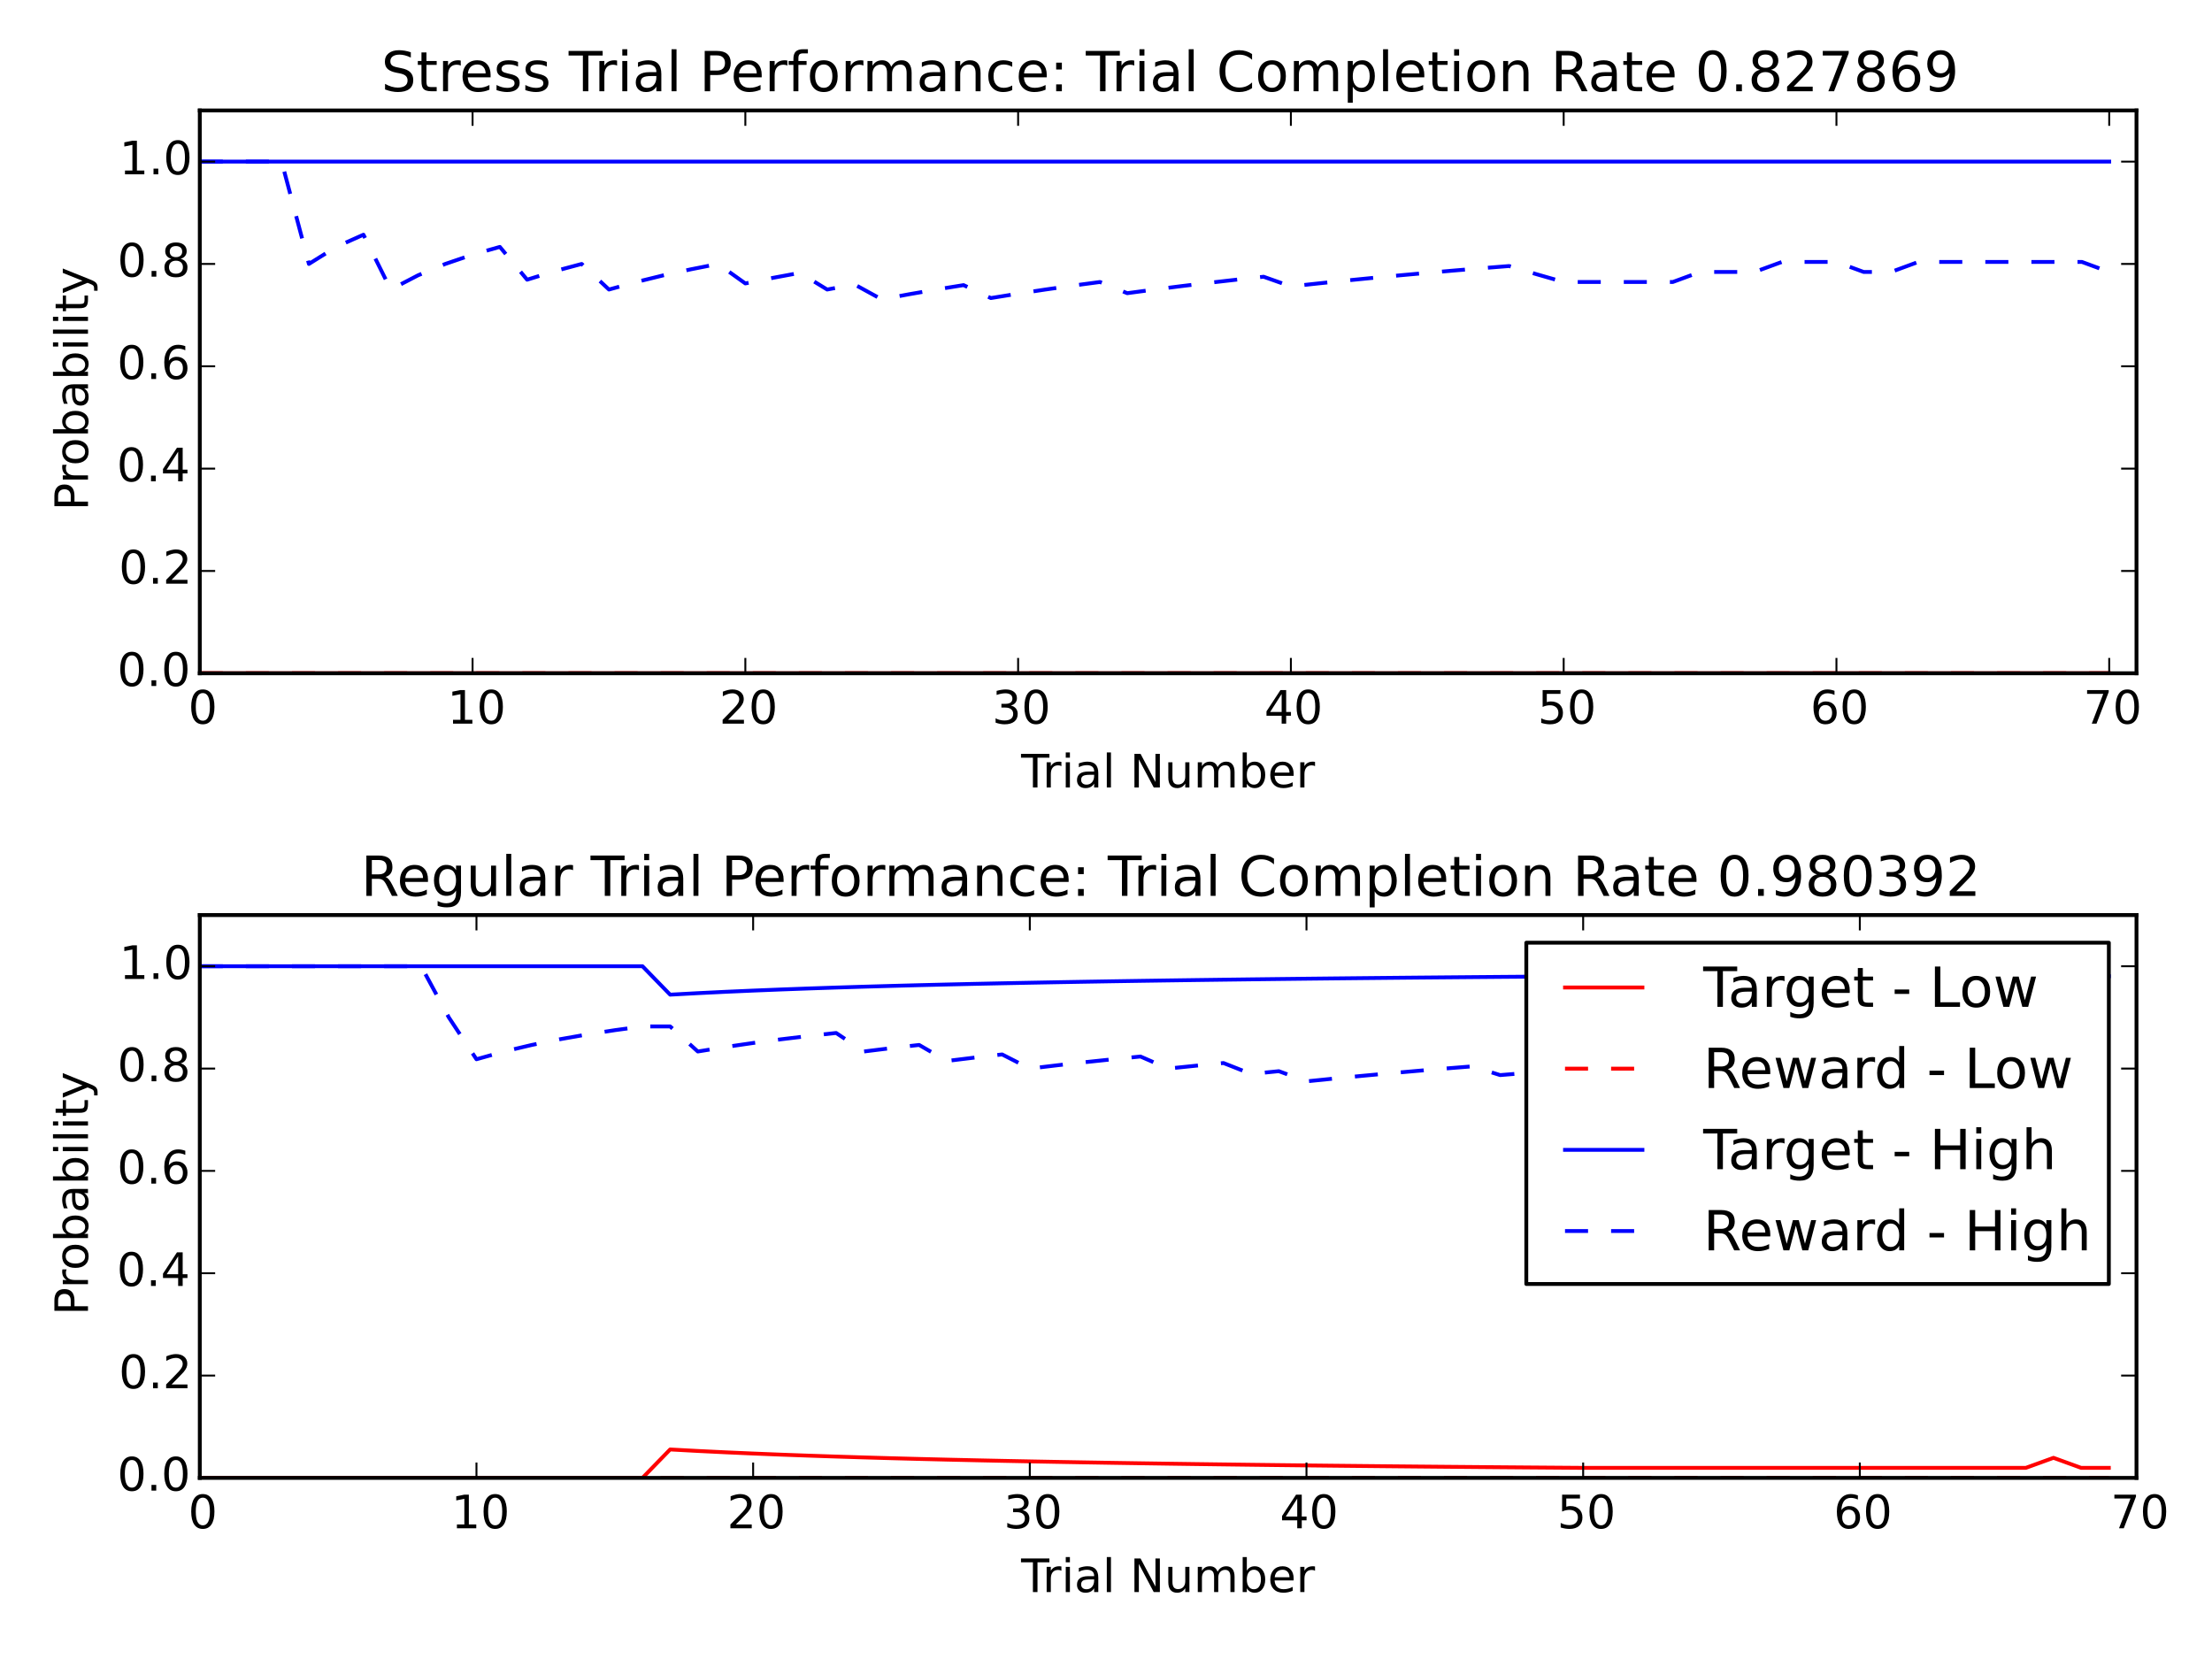 <?xml version="1.0" encoding="utf-8" standalone="no"?>
<!DOCTYPE svg PUBLIC "-//W3C//DTD SVG 1.1//EN"
  "http://www.w3.org/Graphics/SVG/1.1/DTD/svg11.dtd">
<!-- Created with matplotlib (http://matplotlib.org/) -->
<svg height="432pt" version="1.1" viewBox="0 0 576 432" width="576pt" xmlns="http://www.w3.org/2000/svg" xmlns:xlink="http://www.w3.org/1999/xlink">
 <defs>
  <style type="text/css">
*{stroke-linecap:butt;stroke-linejoin:round;}
  </style>
 </defs>
 <g id="figure_1">
  <g id="patch_1">
   <path d="
M0 432
L576 432
L576 0
L0 0
z
" style="fill:#ffffff;"/>
  </g>
  <g id="axes_1">
   <g id="patch_2">
    <path d="
M52.026 175.32
L556.339 175.32
L556.339 28.76
L52.026 28.76
z
" style="fill:#ffffff;"/>
   </g>
   <g id="line2d_1">
    <path clip-path="url(#p7d549dd7ff)" d="
M52.026 175.32
L59.129 175.32
L66.232 175.32
L73.335 175.32
L80.438 175.32
L87.541 175.32
L94.644 175.32
L101.747 175.32
L108.85 175.32
L115.953 175.32
L123.056 175.32
L130.159 175.32
L137.262 175.32
L144.365 175.32
L151.468 175.32
L158.571 175.32
L165.674 175.32
L172.777 175.32
L179.88 175.32
L186.983 175.32
L194.086 175.32
L201.189 175.32
L208.292 175.32
L215.395 175.32
L222.498 175.32
L229.601 175.32
L236.704 175.32
L243.807 175.32
L250.91 175.32
L258.013 175.32
L265.116 175.32
L272.219 175.32
L279.322 175.32
L286.425 175.32
L293.528 175.32
L300.631 175.32
L307.734 175.32
L314.837 175.32
L321.94 175.32
L329.043 175.32
L336.146 175.32
L343.249 175.32
L350.352 175.32
L357.455 175.32
L364.558 175.32
L371.661 175.32
L378.764 175.32
L385.867 175.32
L392.97 175.32
L400.073 175.32
L407.176 175.32
L414.279 175.32
L421.382 175.32
L428.485 175.32
L435.588 175.32
L442.691 175.32
L449.794 175.32
L456.897 175.32
L464 175.32
L471.103 175.32
L478.206 175.32
L485.309 175.32
L492.412 175.32
L499.515 175.32
L506.618 175.32
L513.721 175.32
L520.824 175.32
L527.927 175.32
L535.03 175.32
L542.133 175.32
L549.236 175.32" style="fill:none;stroke:#ff0000;stroke-linecap:square;"/>
   </g>
   <g id="line2d_2">
    <path clip-path="url(#p7d549dd7ff)" d="
M52.026 175.32
L59.129 175.32
L66.232 175.32
L73.335 175.32
L80.438 175.32
L87.541 175.32
L94.644 175.32
L101.747 175.32
L108.85 175.32
L115.953 175.32
L123.056 175.32
L130.159 175.32
L137.262 175.32
L144.365 175.32
L151.468 175.32
L158.571 175.32
L165.674 175.32
L172.777 175.32
L179.88 175.32
L186.983 175.32
L194.086 175.32
L201.189 175.32
L208.292 175.32
L215.395 175.32
L222.498 175.32
L229.601 175.32
L236.704 175.32
L243.807 175.32
L250.91 175.32
L258.013 175.32
L265.116 175.32
L272.219 175.32
L279.322 175.32
L286.425 175.32
L293.528 175.32
L300.631 175.32
L307.734 175.32
L314.837 175.32
L321.94 175.32
L329.043 175.32
L336.146 175.32
L343.249 175.32
L350.352 175.32
L357.455 175.32
L364.558 175.32
L371.661 175.32
L378.764 175.32
L385.867 175.32
L392.97 175.32
L400.073 175.32
L407.176 175.32
L414.279 175.32
L421.382 175.32
L428.485 175.32
L435.588 175.32
L442.691 175.32
L449.794 175.32
L456.897 175.32
L464 175.32
L471.103 175.32
L478.206 175.32
L485.309 175.32
L492.412 175.32
L499.515 175.32
L506.618 175.32
L513.721 175.32
L520.824 175.32
L527.927 175.32
L535.03 175.32
L542.133 175.32
L549.236 175.32" style="fill:none;stroke:#ff0000;stroke-dasharray:6,6;stroke-dashoffset:0.0;"/>
   </g>
   <g id="line2d_3">
    <path clip-path="url(#p7d549dd7ff)" d="
M52.026 42.084
L59.129 42.084
L66.232 42.084
L73.335 42.084
L80.438 42.084
L87.541 42.084
L94.644 42.084
L101.747 42.084
L108.85 42.084
L115.953 42.084
L123.056 42.084
L130.159 42.084
L137.262 42.084
L144.365 42.084
L151.468 42.084
L158.571 42.084
L165.674 42.084
L172.777 42.084
L179.88 42.084
L186.983 42.084
L194.086 42.084
L201.189 42.084
L208.292 42.084
L215.395 42.084
L222.498 42.084
L229.601 42.084
L236.704 42.084
L243.807 42.084
L250.91 42.084
L258.013 42.084
L265.116 42.084
L272.219 42.084
L279.322 42.084
L286.425 42.084
L293.528 42.084
L300.631 42.084
L307.734 42.084
L314.837 42.084
L321.94 42.084
L329.043 42.084
L336.146 42.084
L343.249 42.084
L350.352 42.084
L357.455 42.084
L364.558 42.084
L371.661 42.084
L378.764 42.084
L385.867 42.084
L392.97 42.084
L400.073 42.084
L407.176 42.084
L414.279 42.084
L421.382 42.084
L428.485 42.084
L435.588 42.084
L442.691 42.084
L449.794 42.084
L456.897 42.084
L464 42.084
L471.103 42.084
L478.206 42.084
L485.309 42.084
L492.412 42.084
L499.515 42.084
L506.618 42.084
L513.721 42.084
L520.824 42.084
L527.927 42.084
L535.03 42.084
L542.133 42.084
L549.236 42.084" style="fill:none;stroke:#0000ff;stroke-linecap:square;"/>
   </g>
   <g id="line2d_4">
    <path clip-path="url(#p7d549dd7ff)" d="
M52.026 42.084
L59.129 42.084
L66.232 42.084
L73.335 42.084
L80.438 68.731
L87.541 64.29
L94.644 61.117
L101.747 75.393
L108.85 71.692
L115.953 68.731
L123.056 66.308
L130.159 64.29
L137.262 72.831
L144.365 70.634
L151.468 68.731
L158.571 75.393
L165.674 73.433
L172.777 71.692
L179.88 70.133
L186.983 68.731
L194.086 73.807
L201.189 72.365
L208.292 71.048
L215.395 75.393
L222.498 74.06
L229.601 77.955
L236.704 76.626
L243.807 75.393
L250.91 74.244
L258.013 77.613
L265.116 76.467
L272.219 75.393
L279.322 74.383
L286.425 73.433
L293.528 76.344
L300.631 75.393
L307.734 74.493
L314.837 73.64
L321.94 72.831
L329.043 72.062
L336.146 74.58
L343.249 73.807
L350.352 73.069
L357.455 72.365
L364.558 71.692
L371.661 71.048
L378.764 70.432
L385.867 69.841
L392.97 69.275
L400.073 71.396
L407.176 73.433
L414.279 73.433
L421.382 73.433
L428.485 73.433
L435.588 73.433
L442.691 70.821
L449.794 70.821
L456.897 70.821
L464 68.208
L471.103 68.208
L478.206 68.208
L485.309 70.821
L492.412 70.821
L499.515 68.208
L506.618 68.208
L513.721 68.208
L520.824 68.208
L527.927 68.208
L535.03 68.208
L542.133 68.208
L549.236 70.821" style="fill:none;stroke:#0000ff;stroke-dasharray:6,6;stroke-dashoffset:0.0;"/>
   </g>
   <g id="patch_3">
    <path d="
M52.026 28.76
L556.339 28.76" style="fill:none;stroke:#000000;stroke-linecap:square;stroke-linejoin:miter;"/>
   </g>
   <g id="patch_4">
    <path d="
M556.339 175.32
L556.339 28.76" style="fill:none;stroke:#000000;stroke-linecap:square;stroke-linejoin:miter;"/>
   </g>
   <g id="patch_5">
    <path d="
M52.026 175.32
L556.339 175.32" style="fill:none;stroke:#000000;stroke-linecap:square;stroke-linejoin:miter;"/>
   </g>
   <g id="patch_6">
    <path d="
M52.026 175.32
L52.026 28.76" style="fill:none;stroke:#000000;stroke-linecap:square;stroke-linejoin:miter;"/>
   </g>
   <g id="matplotlib.axis_1">
    <g id="xtick_1">
     <g id="line2d_5">
      <defs>
       <path d="
M0 0
L0 -4" id="m93b0483c22" style="stroke:#000000;stroke-width:0.5;"/>
      </defs>
      <g>
       <use style="stroke:#000000;stroke-width:0.5;" x="52.026" xlink:href="#m93b0483c22" y="175.32"/>
      </g>
     </g>
     <g id="line2d_6">
      <defs>
       <path d="
M0 0
L0 4" id="m741efc42ff" style="stroke:#000000;stroke-width:0.5;"/>
      </defs>
      <g>
       <use style="stroke:#000000;stroke-width:0.5;" x="52.026" xlink:href="#m741efc42ff" y="28.76"/>
      </g>
     </g>
     <g id="text_1">
      <!-- 0 -->
      <defs>
       <path d="
M31.781 66.406
Q24.172 66.406 20.328 58.906
Q16.5 51.422 16.5 36.375
Q16.5 21.391 20.328 13.891
Q24.172 6.391 31.781 6.391
Q39.453 6.391 43.281 13.891
Q47.125 21.391 47.125 36.375
Q47.125 51.422 43.281 58.906
Q39.453 66.406 31.781 66.406
M31.781 74.219
Q44.047 74.219 50.516 64.516
Q56.984 54.828 56.984 36.375
Q56.984 17.969 50.516 8.266
Q44.047 -1.422 31.781 -1.422
Q19.531 -1.422 13.062 8.266
Q6.594 17.969 6.594 36.375
Q6.594 54.828 13.062 64.516
Q19.531 74.219 31.781 74.219" id="BitstreamVeraSans-Roman-30"/>
      </defs>
      <g transform="translate(49.002 188.438)scale(0.12 -0.12)">
       <use xlink:href="#BitstreamVeraSans-Roman-30"/>
      </g>
     </g>
    </g>
    <g id="xtick_2">
     <g id="line2d_7">
      <g>
       <use style="stroke:#000000;stroke-width:0.5;" x="123.056" xlink:href="#m93b0483c22" y="175.32"/>
      </g>
     </g>
     <g id="line2d_8">
      <g>
       <use style="stroke:#000000;stroke-width:0.5;" x="123.056" xlink:href="#m741efc42ff" y="28.76"/>
      </g>
     </g>
     <g id="text_2">
      <!-- 10 -->
      <defs>
       <path d="
M12.406 8.297
L28.516 8.297
L28.516 63.922
L10.984 60.406
L10.984 69.391
L28.422 72.906
L38.281 72.906
L38.281 8.297
L54.391 8.297
L54.391 0
L12.406 0
z
" id="BitstreamVeraSans-Roman-31"/>
      </defs>
      <g transform="translate(116.478 188.438)scale(0.12 -0.12)">
       <use xlink:href="#BitstreamVeraSans-Roman-31"/>
       <use x="63.623" xlink:href="#BitstreamVeraSans-Roman-30"/>
      </g>
     </g>
    </g>
    <g id="xtick_3">
     <g id="line2d_9">
      <g>
       <use style="stroke:#000000;stroke-width:0.5;" x="194.086" xlink:href="#m93b0483c22" y="175.32"/>
      </g>
     </g>
     <g id="line2d_10">
      <g>
       <use style="stroke:#000000;stroke-width:0.5;" x="194.086" xlink:href="#m741efc42ff" y="28.76"/>
      </g>
     </g>
     <g id="text_3">
      <!-- 20 -->
      <defs>
       <path d="
M19.188 8.297
L53.609 8.297
L53.609 0
L7.328 0
L7.328 8.297
Q12.938 14.109 22.625 23.891
Q32.328 33.688 34.812 36.531
Q39.547 41.844 41.422 45.531
Q43.312 49.219 43.312 52.781
Q43.312 58.594 39.234 62.25
Q35.156 65.922 28.609 65.922
Q23.969 65.922 18.812 64.312
Q13.672 62.703 7.812 59.422
L7.812 69.391
Q13.766 71.781 18.938 73
Q24.125 74.219 28.422 74.219
Q39.75 74.219 46.484 68.547
Q53.219 62.891 53.219 53.422
Q53.219 48.922 51.531 44.891
Q49.859 40.875 45.406 35.406
Q44.188 33.984 37.641 27.219
Q31.109 20.453 19.188 8.297" id="BitstreamVeraSans-Roman-32"/>
      </defs>
      <g transform="translate(187.289 188.438)scale(0.12 -0.12)">
       <use xlink:href="#BitstreamVeraSans-Roman-32"/>
       <use x="63.623" xlink:href="#BitstreamVeraSans-Roman-30"/>
      </g>
     </g>
    </g>
    <g id="xtick_4">
     <g id="line2d_11">
      <g>
       <use style="stroke:#000000;stroke-width:0.5;" x="265.116" xlink:href="#m93b0483c22" y="175.32"/>
      </g>
     </g>
     <g id="line2d_12">
      <g>
       <use style="stroke:#000000;stroke-width:0.5;" x="265.116" xlink:href="#m741efc42ff" y="28.76"/>
      </g>
     </g>
     <g id="text_4">
      <!-- 30 -->
      <defs>
       <path d="
M40.578 39.312
Q47.656 37.797 51.625 33
Q55.609 28.219 55.609 21.188
Q55.609 10.406 48.188 4.484
Q40.766 -1.422 27.094 -1.422
Q22.516 -1.422 17.656 -0.516
Q12.797 0.391 7.625 2.203
L7.625 11.719
Q11.719 9.328 16.594 8.109
Q21.484 6.891 26.812 6.891
Q36.078 6.891 40.938 10.547
Q45.797 14.203 45.797 21.188
Q45.797 27.641 41.281 31.266
Q36.766 34.906 28.719 34.906
L20.219 34.906
L20.219 43.016
L29.109 43.016
Q36.375 43.016 40.234 45.922
Q44.094 48.828 44.094 54.297
Q44.094 59.906 40.109 62.906
Q36.141 65.922 28.719 65.922
Q24.656 65.922 20.016 65.031
Q15.375 64.156 9.812 62.312
L9.812 71.094
Q15.438 72.656 20.344 73.438
Q25.25 74.219 29.594 74.219
Q40.828 74.219 47.359 69.109
Q53.906 64.016 53.906 55.328
Q53.906 49.266 50.438 45.094
Q46.969 40.922 40.578 39.312" id="BitstreamVeraSans-Roman-33"/>
      </defs>
      <g transform="translate(258.337 188.438)scale(0.12 -0.12)">
       <use xlink:href="#BitstreamVeraSans-Roman-33"/>
       <use x="63.623" xlink:href="#BitstreamVeraSans-Roman-30"/>
      </g>
     </g>
    </g>
    <g id="xtick_5">
     <g id="line2d_13">
      <g>
       <use style="stroke:#000000;stroke-width:0.5;" x="336.146" xlink:href="#m93b0483c22" y="175.32"/>
      </g>
     </g>
     <g id="line2d_14">
      <g>
       <use style="stroke:#000000;stroke-width:0.5;" x="336.146" xlink:href="#m741efc42ff" y="28.76"/>
      </g>
     </g>
     <g id="text_5">
      <!-- 40 -->
      <defs>
       <path d="
M37.797 64.312
L12.891 25.391
L37.797 25.391
z

M35.203 72.906
L47.609 72.906
L47.609 25.391
L58.016 25.391
L58.016 17.188
L47.609 17.188
L47.609 0
L37.797 0
L37.797 17.188
L4.891 17.188
L4.891 26.703
z
" id="BitstreamVeraSans-Roman-34"/>
      </defs>
      <g transform="translate(329.203 188.438)scale(0.12 -0.12)">
       <use xlink:href="#BitstreamVeraSans-Roman-34"/>
       <use x="63.623" xlink:href="#BitstreamVeraSans-Roman-30"/>
      </g>
     </g>
    </g>
    <g id="xtick_6">
     <g id="line2d_15">
      <g>
       <use style="stroke:#000000;stroke-width:0.5;" x="407.176" xlink:href="#m93b0483c22" y="175.32"/>
      </g>
     </g>
     <g id="line2d_16">
      <g>
       <use style="stroke:#000000;stroke-width:0.5;" x="407.176" xlink:href="#m741efc42ff" y="28.76"/>
      </g>
     </g>
     <g id="text_6">
      <!-- 50 -->
      <defs>
       <path d="
M10.797 72.906
L49.516 72.906
L49.516 64.594
L19.828 64.594
L19.828 46.734
Q21.969 47.469 24.109 47.828
Q26.266 48.188 28.422 48.188
Q40.625 48.188 47.75 41.5
Q54.891 34.812 54.891 23.391
Q54.891 11.625 47.562 5.094
Q40.234 -1.422 26.906 -1.422
Q22.312 -1.422 17.547 -0.641
Q12.797 0.141 7.719 1.703
L7.719 11.625
Q12.109 9.234 16.797 8.062
Q21.484 6.891 26.703 6.891
Q35.156 6.891 40.078 11.328
Q45.016 15.766 45.016 23.391
Q45.016 31 40.078 35.438
Q35.156 39.891 26.703 39.891
Q22.75 39.891 18.812 39.016
Q14.891 38.141 10.797 36.281
z
" id="BitstreamVeraSans-Roman-35"/>
      </defs>
      <g transform="translate(400.403 188.438)scale(0.12 -0.12)">
       <use xlink:href="#BitstreamVeraSans-Roman-35"/>
       <use x="63.623" xlink:href="#BitstreamVeraSans-Roman-30"/>
      </g>
     </g>
    </g>
    <g id="xtick_7">
     <g id="line2d_17">
      <g>
       <use style="stroke:#000000;stroke-width:0.5;" x="478.206" xlink:href="#m93b0483c22" y="175.32"/>
      </g>
     </g>
     <g id="line2d_18">
      <g>
       <use style="stroke:#000000;stroke-width:0.5;" x="478.206" xlink:href="#m741efc42ff" y="28.76"/>
      </g>
     </g>
     <g id="text_7">
      <!-- 60 -->
      <defs>
       <path d="
M33.016 40.375
Q26.375 40.375 22.484 35.828
Q18.609 31.297 18.609 23.391
Q18.609 15.531 22.484 10.953
Q26.375 6.391 33.016 6.391
Q39.656 6.391 43.531 10.953
Q47.406 15.531 47.406 23.391
Q47.406 31.297 43.531 35.828
Q39.656 40.375 33.016 40.375
M52.594 71.297
L52.594 62.312
Q48.875 64.062 45.094 64.984
Q41.312 65.922 37.594 65.922
Q27.828 65.922 22.672 59.328
Q17.531 52.734 16.797 39.406
Q19.672 43.656 24.016 45.922
Q28.375 48.188 33.594 48.188
Q44.578 48.188 50.953 41.516
Q57.328 34.859 57.328 23.391
Q57.328 12.156 50.688 5.359
Q44.047 -1.422 33.016 -1.422
Q20.359 -1.422 13.672 8.266
Q6.984 17.969 6.984 36.375
Q6.984 53.656 15.188 63.938
Q23.391 74.219 37.203 74.219
Q40.922 74.219 44.703 73.484
Q48.484 72.75 52.594 71.297" id="BitstreamVeraSans-Roman-36"/>
      </defs>
      <g transform="translate(471.389 188.438)scale(0.12 -0.12)">
       <use xlink:href="#BitstreamVeraSans-Roman-36"/>
       <use x="63.623" xlink:href="#BitstreamVeraSans-Roman-30"/>
      </g>
     </g>
    </g>
    <g id="xtick_8">
     <g id="line2d_19">
      <g>
       <use style="stroke:#000000;stroke-width:0.5;" x="549.236" xlink:href="#m93b0483c22" y="175.32"/>
      </g>
     </g>
     <g id="line2d_20">
      <g>
       <use style="stroke:#000000;stroke-width:0.5;" x="549.236" xlink:href="#m741efc42ff" y="28.76"/>
      </g>
     </g>
     <g id="text_8">
      <!-- 70 -->
      <defs>
       <path d="
M8.203 72.906
L55.078 72.906
L55.078 68.703
L28.609 0
L18.312 0
L43.219 64.594
L8.203 64.594
z
" id="BitstreamVeraSans-Roman-37"/>
      </defs>
      <g transform="translate(542.492 188.438)scale(0.12 -0.12)">
       <use xlink:href="#BitstreamVeraSans-Roman-37"/>
       <use x="63.623" xlink:href="#BitstreamVeraSans-Roman-30"/>
      </g>
     </g>
    </g>
    <g id="text_9">
     <!-- Trial Number -->
     <defs>
      <path id="BitstreamVeraSans-Roman-20"/>
      <path d="
M9.812 72.906
L23.094 72.906
L55.422 11.922
L55.422 72.906
L64.984 72.906
L64.984 0
L51.703 0
L19.391 60.984
L19.391 0
L9.812 0
z
" id="BitstreamVeraSans-Roman-4e"/>
      <path d="
M34.281 27.484
Q23.391 27.484 19.188 25
Q14.984 22.516 14.984 16.5
Q14.984 11.719 18.141 8.906
Q21.297 6.109 26.703 6.109
Q34.188 6.109 38.703 11.406
Q43.219 16.703 43.219 25.484
L43.219 27.484
z

M52.203 31.203
L52.203 0
L43.219 0
L43.219 8.297
Q40.141 3.328 35.547 0.953
Q30.953 -1.422 24.312 -1.422
Q15.922 -1.422 10.953 3.297
Q6 8.016 6 15.922
Q6 25.141 12.172 29.828
Q18.359 34.516 30.609 34.516
L43.219 34.516
L43.219 35.406
Q43.219 41.609 39.141 45
Q35.062 48.391 27.688 48.391
Q23 48.391 18.547 47.266
Q14.109 46.141 10.016 43.891
L10.016 52.203
Q14.938 54.109 19.578 55.047
Q24.219 56 28.609 56
Q40.484 56 46.344 49.844
Q52.203 43.703 52.203 31.203" id="BitstreamVeraSans-Roman-61"/>
      <path d="
M9.422 75.984
L18.406 75.984
L18.406 0
L9.422 0
z
" id="BitstreamVeraSans-Roman-6c"/>
      <path d="
M9.422 54.688
L18.406 54.688
L18.406 0
L9.422 0
z

M9.422 75.984
L18.406 75.984
L18.406 64.594
L9.422 64.594
z
" id="BitstreamVeraSans-Roman-69"/>
      <path d="
M52 44.188
Q55.375 50.25 60.062 53.125
Q64.75 56 71.094 56
Q79.641 56 84.281 50.016
Q88.922 44.047 88.922 33.016
L88.922 0
L79.891 0
L79.891 32.719
Q79.891 40.578 77.094 44.375
Q74.312 48.188 68.609 48.188
Q61.625 48.188 57.562 43.547
Q53.516 38.922 53.516 30.906
L53.516 0
L44.484 0
L44.484 32.719
Q44.484 40.625 41.703 44.406
Q38.922 48.188 33.109 48.188
Q26.219 48.188 22.156 43.531
Q18.109 38.875 18.109 30.906
L18.109 0
L9.078 0
L9.078 54.688
L18.109 54.688
L18.109 46.188
Q21.188 51.219 25.484 53.609
Q29.781 56 35.688 56
Q41.656 56 45.828 52.969
Q50 49.953 52 44.188" id="BitstreamVeraSans-Roman-6d"/>
      <path d="
M56.203 29.594
L56.203 25.203
L14.891 25.203
Q15.484 15.922 20.484 11.062
Q25.484 6.203 34.422 6.203
Q39.594 6.203 44.453 7.469
Q49.312 8.734 54.109 11.281
L54.109 2.781
Q49.266 0.734 44.188 -0.344
Q39.109 -1.422 33.891 -1.422
Q20.797 -1.422 13.156 6.188
Q5.516 13.812 5.516 26.812
Q5.516 40.234 12.766 48.109
Q20.016 56 32.328 56
Q43.359 56 49.781 48.891
Q56.203 41.797 56.203 29.594
M47.219 32.234
Q47.125 39.594 43.094 43.984
Q39.062 48.391 32.422 48.391
Q24.906 48.391 20.391 44.141
Q15.875 39.891 15.188 32.172
z
" id="BitstreamVeraSans-Roman-65"/>
      <path d="
M-0.297 72.906
L61.375 72.906
L61.375 64.594
L35.5 64.594
L35.5 0
L25.594 0
L25.594 64.594
L-0.297 64.594
z
" id="BitstreamVeraSans-Roman-54"/>
      <path d="
M8.5 21.578
L8.5 54.688
L17.484 54.688
L17.484 21.922
Q17.484 14.156 20.5 10.266
Q23.531 6.391 29.594 6.391
Q36.859 6.391 41.078 11.031
Q45.312 15.672 45.312 23.688
L45.312 54.688
L54.297 54.688
L54.297 0
L45.312 0
L45.312 8.406
Q42.047 3.422 37.719 1
Q33.406 -1.422 27.688 -1.422
Q18.266 -1.422 13.375 4.438
Q8.5 10.297 8.5 21.578" id="BitstreamVeraSans-Roman-75"/>
      <path d="
M41.109 46.297
Q39.594 47.172 37.812 47.578
Q36.031 48 33.891 48
Q26.266 48 22.188 43.047
Q18.109 38.094 18.109 28.812
L18.109 0
L9.078 0
L9.078 54.688
L18.109 54.688
L18.109 46.188
Q20.953 51.172 25.484 53.578
Q30.031 56 36.531 56
Q37.453 56 38.578 55.875
Q39.703 55.766 41.062 55.516
z
" id="BitstreamVeraSans-Roman-72"/>
      <path d="
M48.688 27.297
Q48.688 37.203 44.609 42.844
Q40.531 48.484 33.406 48.484
Q26.266 48.484 22.188 42.844
Q18.109 37.203 18.109 27.297
Q18.109 17.391 22.188 11.75
Q26.266 6.109 33.406 6.109
Q40.531 6.109 44.609 11.75
Q48.688 17.391 48.688 27.297
M18.109 46.391
Q20.953 51.266 25.266 53.625
Q29.594 56 35.594 56
Q45.562 56 51.781 48.094
Q58.016 40.188 58.016 27.297
Q58.016 14.406 51.781 6.484
Q45.562 -1.422 35.594 -1.422
Q29.594 -1.422 25.266 0.953
Q20.953 3.328 18.109 8.203
L18.109 0
L9.078 0
L9.078 75.984
L18.109 75.984
z
" id="BitstreamVeraSans-Roman-62"/>
     </defs>
     <g transform="translate(265.898 205.052)scale(0.12 -0.12)">
      <use xlink:href="#BitstreamVeraSans-Roman-54"/>
      <use x="46.334" xlink:href="#BitstreamVeraSans-Roman-72"/>
      <use x="87.447" xlink:href="#BitstreamVeraSans-Roman-69"/>
      <use x="115.23" xlink:href="#BitstreamVeraSans-Roman-61"/>
      <use x="176.51" xlink:href="#BitstreamVeraSans-Roman-6c"/>
      <use x="204.293" xlink:href="#BitstreamVeraSans-Roman-20"/>
      <use x="236.08" xlink:href="#BitstreamVeraSans-Roman-4e"/>
      <use x="310.885" xlink:href="#BitstreamVeraSans-Roman-75"/>
      <use x="374.264" xlink:href="#BitstreamVeraSans-Roman-6d"/>
      <use x="471.676" xlink:href="#BitstreamVeraSans-Roman-62"/>
      <use x="535.152" xlink:href="#BitstreamVeraSans-Roman-65"/>
      <use x="596.676" xlink:href="#BitstreamVeraSans-Roman-72"/>
     </g>
    </g>
   </g>
   <g id="matplotlib.axis_2">
    <g id="ytick_1">
     <g id="line2d_21">
      <defs>
       <path d="
M0 0
L4 0" id="m728421d6d4" style="stroke:#000000;stroke-width:0.5;"/>
      </defs>
      <g>
       <use style="stroke:#000000;stroke-width:0.5;" x="52.026" xlink:href="#m728421d6d4" y="175.32"/>
      </g>
     </g>
     <g id="line2d_22">
      <defs>
       <path d="
M0 0
L-4 0" id="mcb0005524f" style="stroke:#000000;stroke-width:0.5;"/>
      </defs>
      <g>
       <use style="stroke:#000000;stroke-width:0.5;" x="556.339" xlink:href="#mcb0005524f" y="175.32"/>
      </g>
     </g>
     <g id="text_10">
      <!-- 0.0 -->
      <defs>
       <path d="
M10.688 12.406
L21 12.406
L21 0
L10.688 0
z
" id="BitstreamVeraSans-Roman-2e"/>
      </defs>
      <g transform="translate(30.53 178.631)scale(0.12 -0.12)">
       <use xlink:href="#BitstreamVeraSans-Roman-30"/>
       <use x="63.623" xlink:href="#BitstreamVeraSans-Roman-2e"/>
       <use x="95.41" xlink:href="#BitstreamVeraSans-Roman-30"/>
      </g>
     </g>
    </g>
    <g id="ytick_2">
     <g id="line2d_23">
      <g>
       <use style="stroke:#000000;stroke-width:0.5;" x="52.026" xlink:href="#m728421d6d4" y="148.673"/>
      </g>
     </g>
     <g id="line2d_24">
      <g>
       <use style="stroke:#000000;stroke-width:0.5;" x="556.339" xlink:href="#mcb0005524f" y="148.673"/>
      </g>
     </g>
     <g id="text_11">
      <!-- 0.2 -->
      <g transform="translate(30.935 151.984)scale(0.12 -0.12)">
       <use xlink:href="#BitstreamVeraSans-Roman-30"/>
       <use x="63.623" xlink:href="#BitstreamVeraSans-Roman-2e"/>
       <use x="95.41" xlink:href="#BitstreamVeraSans-Roman-32"/>
      </g>
     </g>
    </g>
    <g id="ytick_3">
     <g id="line2d_25">
      <g>
       <use style="stroke:#000000;stroke-width:0.5;" x="52.026" xlink:href="#m728421d6d4" y="122.025"/>
      </g>
     </g>
     <g id="line2d_26">
      <g>
       <use style="stroke:#000000;stroke-width:0.5;" x="556.339" xlink:href="#mcb0005524f" y="122.025"/>
      </g>
     </g>
     <g id="text_12">
      <!-- 0.4 -->
      <g transform="translate(30.406 125.337)scale(0.12 -0.12)">
       <use xlink:href="#BitstreamVeraSans-Roman-30"/>
       <use x="63.623" xlink:href="#BitstreamVeraSans-Roman-2e"/>
       <use x="95.41" xlink:href="#BitstreamVeraSans-Roman-34"/>
      </g>
     </g>
    </g>
    <g id="ytick_4">
     <g id="line2d_27">
      <g>
       <use style="stroke:#000000;stroke-width:0.5;" x="52.026" xlink:href="#m728421d6d4" y="95.378"/>
      </g>
     </g>
     <g id="line2d_28">
      <g>
       <use style="stroke:#000000;stroke-width:0.5;" x="556.339" xlink:href="#mcb0005524f" y="95.378"/>
      </g>
     </g>
     <g id="text_13">
      <!-- 0.6 -->
      <g transform="translate(30.489 98.689)scale(0.12 -0.12)">
       <use xlink:href="#BitstreamVeraSans-Roman-30"/>
       <use x="63.623" xlink:href="#BitstreamVeraSans-Roman-2e"/>
       <use x="95.41" xlink:href="#BitstreamVeraSans-Roman-36"/>
      </g>
     </g>
    </g>
    <g id="ytick_5">
     <g id="line2d_29">
      <g>
       <use style="stroke:#000000;stroke-width:0.5;" x="52.026" xlink:href="#m728421d6d4" y="68.731"/>
      </g>
     </g>
     <g id="line2d_30">
      <g>
       <use style="stroke:#000000;stroke-width:0.5;" x="556.339" xlink:href="#mcb0005524f" y="68.731"/>
      </g>
     </g>
     <g id="text_14">
      <!-- 0.8 -->
      <defs>
       <path d="
M31.781 34.625
Q24.75 34.625 20.719 30.859
Q16.703 27.094 16.703 20.516
Q16.703 13.922 20.719 10.156
Q24.75 6.391 31.781 6.391
Q38.812 6.391 42.859 10.172
Q46.922 13.969 46.922 20.516
Q46.922 27.094 42.891 30.859
Q38.875 34.625 31.781 34.625
M21.922 38.812
Q15.578 40.375 12.031 44.719
Q8.5 49.078 8.5 55.328
Q8.5 64.062 14.719 69.141
Q20.953 74.219 31.781 74.219
Q42.672 74.219 48.875 69.141
Q55.078 64.062 55.078 55.328
Q55.078 49.078 51.531 44.719
Q48 40.375 41.703 38.812
Q48.828 37.156 52.797 32.312
Q56.781 27.484 56.781 20.516
Q56.781 9.906 50.312 4.234
Q43.844 -1.422 31.781 -1.422
Q19.734 -1.422 13.25 4.234
Q6.781 9.906 6.781 20.516
Q6.781 27.484 10.781 32.312
Q14.797 37.156 21.922 38.812
M18.312 54.391
Q18.312 48.734 21.844 45.562
Q25.391 42.391 31.781 42.391
Q38.141 42.391 41.719 45.562
Q45.312 48.734 45.312 54.391
Q45.312 60.062 41.719 63.234
Q38.141 66.406 31.781 66.406
Q25.391 66.406 21.844 63.234
Q18.312 60.062 18.312 54.391" id="BitstreamVeraSans-Roman-38"/>
      </defs>
      <g transform="translate(30.554 72.042)scale(0.12 -0.12)">
       <use xlink:href="#BitstreamVeraSans-Roman-30"/>
       <use x="63.623" xlink:href="#BitstreamVeraSans-Roman-2e"/>
       <use x="95.41" xlink:href="#BitstreamVeraSans-Roman-38"/>
      </g>
     </g>
    </g>
    <g id="ytick_6">
     <g id="line2d_31">
      <g>
       <use style="stroke:#000000;stroke-width:0.5;" x="52.026" xlink:href="#m728421d6d4" y="42.084"/>
      </g>
     </g>
     <g id="line2d_32">
      <g>
       <use style="stroke:#000000;stroke-width:0.5;" x="556.339" xlink:href="#mcb0005524f" y="42.084"/>
      </g>
     </g>
     <g id="text_15">
      <!-- 1.0 -->
      <g transform="translate(31.057 45.395)scale(0.12 -0.12)">
       <use xlink:href="#BitstreamVeraSans-Roman-31"/>
       <use x="63.623" xlink:href="#BitstreamVeraSans-Roman-2e"/>
       <use x="95.41" xlink:href="#BitstreamVeraSans-Roman-30"/>
      </g>
     </g>
    </g>
    <g id="text_16">
     <!-- Probability -->
     <defs>
      <path d="
M19.672 64.797
L19.672 37.406
L32.078 37.406
Q38.969 37.406 42.719 40.969
Q46.484 44.531 46.484 51.125
Q46.484 57.672 42.719 61.234
Q38.969 64.797 32.078 64.797
z

M9.812 72.906
L32.078 72.906
Q44.344 72.906 50.609 67.359
Q56.891 61.812 56.891 51.125
Q56.891 40.328 50.609 34.812
Q44.344 29.297 32.078 29.297
L19.672 29.297
L19.672 0
L9.812 0
z
" id="BitstreamVeraSans-Roman-50"/>
      <path d="
M18.312 70.219
L18.312 54.688
L36.812 54.688
L36.812 47.703
L18.312 47.703
L18.312 18.016
Q18.312 11.328 20.141 9.422
Q21.969 7.516 27.594 7.516
L36.812 7.516
L36.812 0
L27.594 0
Q17.188 0 13.234 3.875
Q9.281 7.766 9.281 18.016
L9.281 47.703
L2.688 47.703
L2.688 54.688
L9.281 54.688
L9.281 70.219
z
" id="BitstreamVeraSans-Roman-74"/>
      <path d="
M30.609 48.391
Q23.391 48.391 19.188 42.75
Q14.984 37.109 14.984 27.297
Q14.984 17.484 19.156 11.844
Q23.344 6.203 30.609 6.203
Q37.797 6.203 41.984 11.859
Q46.188 17.531 46.188 27.297
Q46.188 37.016 41.984 42.703
Q37.797 48.391 30.609 48.391
M30.609 56
Q42.328 56 49.016 48.375
Q55.719 40.766 55.719 27.297
Q55.719 13.875 49.016 6.219
Q42.328 -1.422 30.609 -1.422
Q18.844 -1.422 12.172 6.219
Q5.516 13.875 5.516 27.297
Q5.516 40.766 12.172 48.375
Q18.844 56 30.609 56" id="BitstreamVeraSans-Roman-6f"/>
      <path d="
M32.172 -5.078
Q28.375 -14.844 24.75 -17.812
Q21.141 -20.797 15.094 -20.797
L7.906 -20.797
L7.906 -13.281
L13.188 -13.281
Q16.891 -13.281 18.938 -11.516
Q21 -9.766 23.484 -3.219
L25.094 0.875
L2.984 54.688
L12.5 54.688
L29.594 11.922
L46.688 54.688
L56.203 54.688
z
" id="BitstreamVeraSans-Roman-79"/>
     </defs>
     <g transform="translate(22.911 132.987)rotate(-90.0)scale(0.12 -0.12)">
      <use xlink:href="#BitstreamVeraSans-Roman-50"/>
      <use x="58.553" xlink:href="#BitstreamVeraSans-Roman-72"/>
      <use x="97.416" xlink:href="#BitstreamVeraSans-Roman-6f"/>
      <use x="158.598" xlink:href="#BitstreamVeraSans-Roman-62"/>
      <use x="222.074" xlink:href="#BitstreamVeraSans-Roman-61"/>
      <use x="283.354" xlink:href="#BitstreamVeraSans-Roman-62"/>
      <use x="346.83" xlink:href="#BitstreamVeraSans-Roman-69"/>
      <use x="374.613" xlink:href="#BitstreamVeraSans-Roman-6c"/>
      <use x="402.396" xlink:href="#BitstreamVeraSans-Roman-69"/>
      <use x="430.18" xlink:href="#BitstreamVeraSans-Roman-74"/>
      <use x="469.389" xlink:href="#BitstreamVeraSans-Roman-79"/>
     </g>
    </g>
   </g>
   <g id="text_17">
    <!-- Stress Trial Performance: Trial Completion Rate 0.827869 -->
    <defs>
     <path d="
M54.891 33.016
L54.891 0
L45.906 0
L45.906 32.719
Q45.906 40.484 42.875 44.328
Q39.844 48.188 33.797 48.188
Q26.516 48.188 22.312 43.547
Q18.109 38.922 18.109 30.906
L18.109 0
L9.078 0
L9.078 54.688
L18.109 54.688
L18.109 46.188
Q21.344 51.125 25.703 53.562
Q30.078 56 35.797 56
Q45.219 56 50.047 50.172
Q54.891 44.344 54.891 33.016" id="BitstreamVeraSans-Roman-6e"/>
     <path d="
M10.984 1.516
L10.984 10.5
Q14.703 8.734 18.5 7.812
Q22.312 6.891 25.984 6.891
Q35.75 6.891 40.891 13.453
Q46.047 20.016 46.781 33.406
Q43.953 29.203 39.594 26.953
Q35.25 24.703 29.984 24.703
Q19.047 24.703 12.672 31.312
Q6.297 37.938 6.297 49.422
Q6.297 60.641 12.938 67.422
Q19.578 74.219 30.609 74.219
Q43.266 74.219 49.922 64.516
Q56.594 54.828 56.594 36.375
Q56.594 19.141 48.406 8.859
Q40.234 -1.422 26.422 -1.422
Q22.703 -1.422 18.891 -0.688
Q15.094 0.047 10.984 1.516
M30.609 32.422
Q37.25 32.422 41.125 36.953
Q45.016 41.5 45.016 49.422
Q45.016 57.281 41.125 61.844
Q37.25 66.406 30.609 66.406
Q23.969 66.406 20.094 61.844
Q16.219 57.281 16.219 49.422
Q16.219 41.5 20.094 36.953
Q23.969 32.422 30.609 32.422" id="BitstreamVeraSans-Roman-39"/>
     <path d="
M11.719 12.406
L22.016 12.406
L22.016 0
L11.719 0
z

M11.719 51.703
L22.016 51.703
L22.016 39.312
L11.719 39.312
z
" id="BitstreamVeraSans-Roman-3a"/>
     <path d="
M44.391 34.188
Q47.562 33.109 50.562 29.594
Q53.562 26.078 56.594 19.922
L66.609 0
L56 0
L46.688 18.703
Q43.062 26.031 39.672 28.422
Q36.281 30.812 30.422 30.812
L19.672 30.812
L19.672 0
L9.812 0
L9.812 72.906
L32.078 72.906
Q44.578 72.906 50.734 67.672
Q56.891 62.453 56.891 51.906
Q56.891 45.016 53.688 40.469
Q50.484 35.938 44.391 34.188
M19.672 64.797
L19.672 38.922
L32.078 38.922
Q39.203 38.922 42.844 42.219
Q46.484 45.516 46.484 51.906
Q46.484 58.297 42.844 61.547
Q39.203 64.797 32.078 64.797
z
" id="BitstreamVeraSans-Roman-52"/>
     <path d="
M53.516 70.516
L53.516 60.891
Q47.906 63.578 42.922 64.891
Q37.938 66.219 33.297 66.219
Q25.25 66.219 20.875 63.094
Q16.5 59.969 16.5 54.203
Q16.5 49.359 19.406 46.891
Q22.312 44.438 30.422 42.922
L36.375 41.703
Q47.406 39.594 52.656 34.297
Q57.906 29 57.906 20.125
Q57.906 9.516 50.797 4.047
Q43.703 -1.422 29.984 -1.422
Q24.812 -1.422 18.969 -0.25
Q13.141 0.922 6.891 3.219
L6.891 13.375
Q12.891 10.016 18.656 8.297
Q24.422 6.594 29.984 6.594
Q38.422 6.594 43.016 9.906
Q47.609 13.234 47.609 19.391
Q47.609 24.75 44.312 27.781
Q41.016 30.812 33.5 32.328
L27.484 33.5
Q16.453 35.688 11.516 40.375
Q6.594 45.062 6.594 53.422
Q6.594 63.094 13.406 68.656
Q20.219 74.219 32.172 74.219
Q37.312 74.219 42.625 73.281
Q47.953 72.359 53.516 70.516" id="BitstreamVeraSans-Roman-53"/>
     <path d="
M64.406 67.281
L64.406 56.891
Q59.422 61.531 53.781 63.812
Q48.141 66.109 41.797 66.109
Q29.297 66.109 22.656 58.469
Q16.016 50.828 16.016 36.375
Q16.016 21.969 22.656 14.328
Q29.297 6.688 41.797 6.688
Q48.141 6.688 53.781 8.984
Q59.422 11.281 64.406 15.922
L64.406 5.609
Q59.234 2.094 53.438 0.328
Q47.656 -1.422 41.219 -1.422
Q24.656 -1.422 15.125 8.703
Q5.609 18.844 5.609 36.375
Q5.609 53.953 15.125 64.078
Q24.656 74.219 41.219 74.219
Q47.75 74.219 53.531 72.484
Q59.328 70.75 64.406 67.281" id="BitstreamVeraSans-Roman-43"/>
     <path d="
M18.109 8.203
L18.109 -20.797
L9.078 -20.797
L9.078 54.688
L18.109 54.688
L18.109 46.391
Q20.953 51.266 25.266 53.625
Q29.594 56 35.594 56
Q45.562 56 51.781 48.094
Q58.016 40.188 58.016 27.297
Q58.016 14.406 51.781 6.484
Q45.562 -1.422 35.594 -1.422
Q29.594 -1.422 25.266 0.953
Q20.953 3.328 18.109 8.203
M48.688 27.297
Q48.688 37.203 44.609 42.844
Q40.531 48.484 33.406 48.484
Q26.266 48.484 22.188 42.844
Q18.109 37.203 18.109 27.297
Q18.109 17.391 22.188 11.75
Q26.266 6.109 33.406 6.109
Q40.531 6.109 44.609 11.75
Q48.688 17.391 48.688 27.297" id="BitstreamVeraSans-Roman-70"/>
     <path d="
M37.109 75.984
L37.109 68.5
L28.516 68.5
Q23.688 68.5 21.797 66.547
Q19.922 64.594 19.922 59.516
L19.922 54.688
L34.719 54.688
L34.719 47.703
L19.922 47.703
L19.922 0
L10.891 0
L10.891 47.703
L2.297 47.703
L2.297 54.688
L10.891 54.688
L10.891 58.5
Q10.891 67.625 15.141 71.797
Q19.391 75.984 28.609 75.984
z
" id="BitstreamVeraSans-Roman-66"/>
     <path d="
M44.281 53.078
L44.281 44.578
Q40.484 46.531 36.375 47.5
Q32.281 48.484 27.875 48.484
Q21.188 48.484 17.844 46.438
Q14.5 44.391 14.5 40.281
Q14.5 37.156 16.891 35.375
Q19.281 33.594 26.516 31.984
L29.594 31.297
Q39.156 29.25 43.188 25.516
Q47.219 21.781 47.219 15.094
Q47.219 7.469 41.188 3.016
Q35.156 -1.422 24.609 -1.422
Q20.219 -1.422 15.453 -0.562
Q10.688 0.297 5.422 2
L5.422 11.281
Q10.406 8.688 15.234 7.391
Q20.062 6.109 24.812 6.109
Q31.156 6.109 34.562 8.281
Q37.984 10.453 37.984 14.406
Q37.984 18.062 35.516 20.016
Q33.062 21.969 24.703 23.781
L21.578 24.516
Q13.234 26.266 9.516 29.906
Q5.812 33.547 5.812 39.891
Q5.812 47.609 11.281 51.797
Q16.75 56 26.812 56
Q31.781 56 36.172 55.266
Q40.578 54.547 44.281 53.078" id="BitstreamVeraSans-Roman-73"/>
     <path d="
M48.781 52.594
L48.781 44.188
Q44.969 46.297 41.141 47.344
Q37.312 48.391 33.406 48.391
Q24.656 48.391 19.812 42.844
Q14.984 37.312 14.984 27.297
Q14.984 17.281 19.812 11.734
Q24.656 6.203 33.406 6.203
Q37.312 6.203 41.141 7.25
Q44.969 8.297 48.781 10.406
L48.781 2.094
Q45.016 0.344 40.984 -0.531
Q36.969 -1.422 32.422 -1.422
Q20.062 -1.422 12.781 6.344
Q5.516 14.109 5.516 27.297
Q5.516 40.672 12.859 48.328
Q20.219 56 33.016 56
Q37.156 56 41.109 55.141
Q45.062 54.297 48.781 52.594" id="BitstreamVeraSans-Roman-63"/>
    </defs>
    <g transform="translate(99.272 23.76)scale(0.144 -0.144)">
     <use xlink:href="#BitstreamVeraSans-Roman-53"/>
     <use x="63.477" xlink:href="#BitstreamVeraSans-Roman-74"/>
     <use x="102.686" xlink:href="#BitstreamVeraSans-Roman-72"/>
     <use x="141.549" xlink:href="#BitstreamVeraSans-Roman-65"/>
     <use x="203.072" xlink:href="#BitstreamVeraSans-Roman-73"/>
     <use x="255.172" xlink:href="#BitstreamVeraSans-Roman-73"/>
     <use x="307.271" xlink:href="#BitstreamVeraSans-Roman-20"/>
     <use x="339.059" xlink:href="#BitstreamVeraSans-Roman-54"/>
     <use x="385.393" xlink:href="#BitstreamVeraSans-Roman-72"/>
     <use x="426.506" xlink:href="#BitstreamVeraSans-Roman-69"/>
     <use x="454.289" xlink:href="#BitstreamVeraSans-Roman-61"/>
     <use x="515.568" xlink:href="#BitstreamVeraSans-Roman-6c"/>
     <use x="543.352" xlink:href="#BitstreamVeraSans-Roman-20"/>
     <use x="575.139" xlink:href="#BitstreamVeraSans-Roman-50"/>
     <use x="631.816" xlink:href="#BitstreamVeraSans-Roman-65"/>
     <use x="693.34" xlink:href="#BitstreamVeraSans-Roman-72"/>
     <use x="734.453" xlink:href="#BitstreamVeraSans-Roman-66"/>
     <use x="769.658" xlink:href="#BitstreamVeraSans-Roman-6f"/>
     <use x="830.84" xlink:href="#BitstreamVeraSans-Roman-72"/>
     <use x="870.203" xlink:href="#BitstreamVeraSans-Roman-6d"/>
     <use x="967.615" xlink:href="#BitstreamVeraSans-Roman-61"/>
     <use x="1028.895" xlink:href="#BitstreamVeraSans-Roman-6e"/>
     <use x="1092.273" xlink:href="#BitstreamVeraSans-Roman-63"/>
     <use x="1147.254" xlink:href="#BitstreamVeraSans-Roman-65"/>
     <use x="1208.777" xlink:href="#BitstreamVeraSans-Roman-3a"/>
     <use x="1242.469" xlink:href="#BitstreamVeraSans-Roman-20"/>
     <use x="1274.256" xlink:href="#BitstreamVeraSans-Roman-54"/>
     <use x="1320.59" xlink:href="#BitstreamVeraSans-Roman-72"/>
     <use x="1361.703" xlink:href="#BitstreamVeraSans-Roman-69"/>
     <use x="1389.486" xlink:href="#BitstreamVeraSans-Roman-61"/>
     <use x="1450.766" xlink:href="#BitstreamVeraSans-Roman-6c"/>
     <use x="1478.549" xlink:href="#BitstreamVeraSans-Roman-20"/>
     <use x="1510.336" xlink:href="#BitstreamVeraSans-Roman-43"/>
     <use x="1580.16" xlink:href="#BitstreamVeraSans-Roman-6f"/>
     <use x="1641.342" xlink:href="#BitstreamVeraSans-Roman-6d"/>
     <use x="1738.754" xlink:href="#BitstreamVeraSans-Roman-70"/>
     <use x="1802.23" xlink:href="#BitstreamVeraSans-Roman-6c"/>
     <use x="1830.014" xlink:href="#BitstreamVeraSans-Roman-65"/>
     <use x="1891.537" xlink:href="#BitstreamVeraSans-Roman-74"/>
     <use x="1930.746" xlink:href="#BitstreamVeraSans-Roman-69"/>
     <use x="1958.529" xlink:href="#BitstreamVeraSans-Roman-6f"/>
     <use x="2019.711" xlink:href="#BitstreamVeraSans-Roman-6e"/>
     <use x="2083.09" xlink:href="#BitstreamVeraSans-Roman-20"/>
     <use x="2114.877" xlink:href="#BitstreamVeraSans-Roman-52"/>
     <use x="2182.109" xlink:href="#BitstreamVeraSans-Roman-61"/>
     <use x="2243.389" xlink:href="#BitstreamVeraSans-Roman-74"/>
     <use x="2282.598" xlink:href="#BitstreamVeraSans-Roman-65"/>
     <use x="2344.121" xlink:href="#BitstreamVeraSans-Roman-20"/>
     <use x="2375.908" xlink:href="#BitstreamVeraSans-Roman-30"/>
     <use x="2439.531" xlink:href="#BitstreamVeraSans-Roman-2e"/>
     <use x="2471.318" xlink:href="#BitstreamVeraSans-Roman-38"/>
     <use x="2534.941" xlink:href="#BitstreamVeraSans-Roman-32"/>
     <use x="2598.564" xlink:href="#BitstreamVeraSans-Roman-37"/>
     <use x="2662.188" xlink:href="#BitstreamVeraSans-Roman-38"/>
     <use x="2725.811" xlink:href="#BitstreamVeraSans-Roman-36"/>
     <use x="2789.434" xlink:href="#BitstreamVeraSans-Roman-39"/>
    </g>
   </g>
  </g>
  <g id="axes_2">
   <g id="patch_7">
    <path d="
M52.026 384.84
L556.339 384.84
L556.339 238.28
L52.026 238.28
z
" style="fill:#ffffff;"/>
   </g>
   <g id="line2d_33">
    <path clip-path="url(#p6d2819650d)" d="
M52.026 384.84
L59.23 384.84
L66.435 384.84
L73.639 384.84
L80.844 384.84
L88.048 384.84
L95.252 384.84
L102.457 384.84
L109.661 384.84
L116.866 384.84
L124.07 384.84
L131.275 384.84
L138.479 384.84
L145.684 384.84
L152.888 384.84
L160.093 384.84
L167.297 384.84
L174.502 377.438
L181.706 377.828
L188.911 378.178
L196.115 378.495
L203.32 378.784
L210.524 379.047
L217.729 379.288
L224.933 379.511
L232.138 379.716
L239.342 379.905
L246.547 380.082
L253.751 380.246
L260.956 380.399
L268.16 380.542
L275.365 380.676
L282.569 380.803
L289.773 380.921
L296.978 381.033
L304.182 381.139
L311.387 381.239
L318.591 381.334
L325.796 381.424
L333 381.509
L340.205 381.59
L347.409 381.668
L354.614 381.741
L361.818 381.812
L369.023 381.879
L376.227 381.944
L383.432 382.005
L390.636 382.064
L397.841 382.121
L405.045 382.175
L412.25 382.228
L419.454 382.228
L426.659 382.228
L433.863 382.228
L441.068 382.228
L448.272 382.228
L455.476 382.228
L462.681 382.228
L469.885 382.228
L477.09 382.228
L484.294 382.228
L491.499 382.228
L498.703 382.228
L505.908 382.228
L513.112 382.228
L520.317 382.228
L527.521 382.228
L534.726 379.615
L541.93 382.228
L549.135 382.228" style="fill:none;stroke:#ff0000;stroke-linecap:square;"/>
   </g>
   <g id="line2d_34">
    <path clip-path="url(#p6d2819650d)" d="
M52.026 384.84
L59.23 384.84
L66.435 384.84
L73.639 384.84
L80.844 384.84
L88.048 384.84
L95.252 384.84
L102.457 384.84
L109.661 384.84
L116.866 384.84
L124.07 384.84
L131.275 384.84
L138.479 384.84
L145.684 384.84
L152.888 384.84
L160.093 384.84
L167.297 384.84
L174.502 384.84
L181.706 384.84
L188.911 384.84
L196.115 384.84
L203.32 384.84
L210.524 384.84
L217.729 384.84
L224.933 384.84
L232.138 384.84
L239.342 384.84
L246.547 384.84
L253.751 384.84
L260.956 384.84
L268.16 384.84
L275.365 384.84
L282.569 384.84
L289.773 384.84
L296.978 384.84
L304.182 384.84
L311.387 384.84
L318.591 384.84
L325.796 384.84
L333 384.84
L340.205 384.84
L347.409 384.84
L354.614 384.84
L361.818 384.84
L369.023 384.84
L376.227 384.84
L383.432 384.84
L390.636 384.84
L397.841 384.84
L405.045 384.84
L412.25 384.84
L419.454 384.84
L426.659 384.84
L433.863 384.84
L441.068 384.84
L448.272 384.84
L455.476 384.84
L462.681 384.84
L469.885 384.84
L477.09 384.84
L484.294 384.84
L491.499 384.84
L498.703 384.84
L505.908 384.84
L513.112 384.84
L520.317 384.84
L527.521 384.84
L534.726 384.84
L541.93 384.84
L549.135 384.84" style="fill:none;stroke:#ff0000;stroke-dasharray:6,6;stroke-dashoffset:0.0;"/>
   </g>
   <g id="line2d_35">
    <path clip-path="url(#p6d2819650d)" d="
M52.026 251.604
L59.23 251.604
L66.435 251.604
L73.639 251.604
L80.844 251.604
L88.048 251.604
L95.252 251.604
L102.457 251.604
L109.661 251.604
L116.866 251.604
L124.07 251.604
L131.275 251.604
L138.479 251.604
L145.684 251.604
L152.888 251.604
L160.093 251.604
L167.297 251.604
L174.502 259.006
L181.706 258.616
L188.911 258.265
L196.115 257.948
L203.32 257.66
L210.524 257.397
L217.729 257.155
L224.933 256.933
L232.138 256.728
L239.342 256.538
L246.547 256.362
L253.751 256.198
L260.956 256.045
L268.16 255.902
L275.365 255.767
L282.569 255.641
L289.773 255.522
L296.978 255.41
L304.182 255.305
L311.387 255.205
L318.591 255.11
L325.796 255.02
L333 254.935
L340.205 254.853
L347.409 254.776
L354.614 254.702
L361.818 254.632
L369.023 254.564
L376.227 254.5
L383.432 254.438
L390.636 254.379
L397.841 254.323
L405.045 254.268
L412.25 254.216
L419.454 254.216
L426.659 254.216
L433.863 254.216
L441.068 254.216
L448.272 254.216
L455.476 254.216
L462.681 254.216
L469.885 254.216
L477.09 254.216
L484.294 254.216
L491.499 254.216
L498.703 254.216
L505.908 254.216
L513.112 254.216
L520.317 254.216
L527.521 254.216
L534.726 256.829
L541.93 254.216
L549.135 254.216" style="fill:none;stroke:#0000ff;stroke-linecap:square;"/>
   </g>
   <g id="line2d_36">
    <path clip-path="url(#p6d2819650d)" d="
M52.026 251.604
L59.23 251.604
L66.435 251.604
L73.639 251.604
L80.844 251.604
L88.048 251.604
L95.252 251.604
L102.457 251.604
L109.661 251.604
L116.866 264.927
L124.07 275.828
L131.275 273.81
L138.479 272.102
L145.684 270.637
L152.888 269.368
L160.093 268.258
L167.297 267.279
L174.502 267.279
L181.706 273.81
L188.911 272.641
L196.115 271.589
L203.32 270.637
L210.524 269.772
L217.729 268.982
L224.933 273.81
L232.138 272.921
L239.342 272.102
L246.547 276.277
L253.751 275.396
L260.956 274.575
L268.16 278.251
L275.365 277.391
L282.569 276.585
L289.773 275.828
L296.978 275.116
L304.182 278.251
L311.387 277.511
L318.591 276.811
L325.796 279.653
L333 278.934
L340.205 281.582
L347.409 280.851
L354.614 280.154
L361.818 279.49
L369.023 278.857
L376.227 278.251
L383.432 277.672
L390.636 279.952
L397.841 279.361
L405.045 278.795
L412.25 278.251
L419.454 278.251
L426.659 278.251
L433.863 278.251
L441.068 278.251
L448.272 278.251
L455.476 278.251
L462.681 278.251
L469.885 278.251
L477.09 278.251
L484.294 275.586
L491.499 272.921
L498.703 275.586
L505.908 275.586
L513.112 275.586
L520.317 278.251
L527.521 278.251
L534.726 278.795
L541.93 278.251
L549.135 278.251" style="fill:none;stroke:#0000ff;stroke-dasharray:6,6;stroke-dashoffset:0.0;"/>
   </g>
   <g id="patch_8">
    <path d="
M52.026 238.28
L556.339 238.28" style="fill:none;stroke:#000000;stroke-linecap:square;stroke-linejoin:miter;"/>
   </g>
   <g id="patch_9">
    <path d="
M556.339 384.84
L556.339 238.28" style="fill:none;stroke:#000000;stroke-linecap:square;stroke-linejoin:miter;"/>
   </g>
   <g id="patch_10">
    <path d="
M52.026 384.84
L556.339 384.84" style="fill:none;stroke:#000000;stroke-linecap:square;stroke-linejoin:miter;"/>
   </g>
   <g id="patch_11">
    <path d="
M52.026 384.84
L52.026 238.28" style="fill:none;stroke:#000000;stroke-linecap:square;stroke-linejoin:miter;"/>
   </g>
   <g id="matplotlib.axis_3">
    <g id="xtick_9">
     <g id="line2d_37">
      <g>
       <use style="stroke:#000000;stroke-width:0.5;" x="52.026" xlink:href="#m93b0483c22" y="384.84"/>
      </g>
     </g>
     <g id="line2d_38">
      <g>
       <use style="stroke:#000000;stroke-width:0.5;" x="52.026" xlink:href="#m741efc42ff" y="238.28"/>
      </g>
     </g>
     <g id="text_18">
      <!-- 0 -->
      <g transform="translate(49.002 397.958)scale(0.12 -0.12)">
       <use xlink:href="#BitstreamVeraSans-Roman-30"/>
      </g>
     </g>
    </g>
    <g id="xtick_10">
     <g id="line2d_39">
      <g>
       <use style="stroke:#000000;stroke-width:0.5;" x="124.07" xlink:href="#m93b0483c22" y="384.84"/>
      </g>
     </g>
     <g id="line2d_40">
      <g>
       <use style="stroke:#000000;stroke-width:0.5;" x="124.07" xlink:href="#m741efc42ff" y="238.28"/>
      </g>
     </g>
     <g id="text_19">
      <!-- 10 -->
      <g transform="translate(117.493 397.958)scale(0.12 -0.12)">
       <use xlink:href="#BitstreamVeraSans-Roman-31"/>
       <use x="63.623" xlink:href="#BitstreamVeraSans-Roman-30"/>
      </g>
     </g>
    </g>
    <g id="xtick_11">
     <g id="line2d_41">
      <g>
       <use style="stroke:#000000;stroke-width:0.5;" x="196.115" xlink:href="#m93b0483c22" y="384.84"/>
      </g>
     </g>
     <g id="line2d_42">
      <g>
       <use style="stroke:#000000;stroke-width:0.5;" x="196.115" xlink:href="#m741efc42ff" y="238.28"/>
      </g>
     </g>
     <g id="text_20">
      <!-- 20 -->
      <g transform="translate(189.318 397.958)scale(0.12 -0.12)">
       <use xlink:href="#BitstreamVeraSans-Roman-32"/>
       <use x="63.623" xlink:href="#BitstreamVeraSans-Roman-30"/>
      </g>
     </g>
    </g>
    <g id="xtick_12">
     <g id="line2d_43">
      <g>
       <use style="stroke:#000000;stroke-width:0.5;" x="268.16" xlink:href="#m93b0483c22" y="384.84"/>
      </g>
     </g>
     <g id="line2d_44">
      <g>
       <use style="stroke:#000000;stroke-width:0.5;" x="268.16" xlink:href="#m741efc42ff" y="238.28"/>
      </g>
     </g>
     <g id="text_21">
      <!-- 30 -->
      <g transform="translate(261.381 397.958)scale(0.12 -0.12)">
       <use xlink:href="#BitstreamVeraSans-Roman-33"/>
       <use x="63.623" xlink:href="#BitstreamVeraSans-Roman-30"/>
      </g>
     </g>
    </g>
    <g id="xtick_13">
     <g id="line2d_45">
      <g>
       <use style="stroke:#000000;stroke-width:0.5;" x="340.205" xlink:href="#m93b0483c22" y="384.84"/>
      </g>
     </g>
     <g id="line2d_46">
      <g>
       <use style="stroke:#000000;stroke-width:0.5;" x="340.205" xlink:href="#m741efc42ff" y="238.28"/>
      </g>
     </g>
     <g id="text_22">
      <!-- 40 -->
      <g transform="translate(333.262 397.958)scale(0.12 -0.12)">
       <use xlink:href="#BitstreamVeraSans-Roman-34"/>
       <use x="63.623" xlink:href="#BitstreamVeraSans-Roman-30"/>
      </g>
     </g>
    </g>
    <g id="xtick_14">
     <g id="line2d_47">
      <g>
       <use style="stroke:#000000;stroke-width:0.5;" x="412.25" xlink:href="#m93b0483c22" y="384.84"/>
      </g>
     </g>
     <g id="line2d_48">
      <g>
       <use style="stroke:#000000;stroke-width:0.5;" x="412.25" xlink:href="#m741efc42ff" y="238.28"/>
      </g>
     </g>
     <g id="text_23">
      <!-- 50 -->
      <g transform="translate(405.476 397.958)scale(0.12 -0.12)">
       <use xlink:href="#BitstreamVeraSans-Roman-35"/>
       <use x="63.623" xlink:href="#BitstreamVeraSans-Roman-30"/>
      </g>
     </g>
    </g>
    <g id="xtick_15">
     <g id="line2d_49">
      <g>
       <use style="stroke:#000000;stroke-width:0.5;" x="484.294" xlink:href="#m93b0483c22" y="384.84"/>
      </g>
     </g>
     <g id="line2d_50">
      <g>
       <use style="stroke:#000000;stroke-width:0.5;" x="484.294" xlink:href="#m741efc42ff" y="238.28"/>
      </g>
     </g>
     <g id="text_24">
      <!-- 60 -->
      <g transform="translate(477.477 397.958)scale(0.12 -0.12)">
       <use xlink:href="#BitstreamVeraSans-Roman-36"/>
       <use x="63.623" xlink:href="#BitstreamVeraSans-Roman-30"/>
      </g>
     </g>
    </g>
    <g id="xtick_16">
     <g id="line2d_51">
      <g>
       <use style="stroke:#000000;stroke-width:0.5;" x="556.339" xlink:href="#m93b0483c22" y="384.84"/>
      </g>
     </g>
     <g id="line2d_52">
      <g>
       <use style="stroke:#000000;stroke-width:0.5;" x="556.339" xlink:href="#m741efc42ff" y="238.28"/>
      </g>
     </g>
     <g id="text_25">
      <!-- 70 -->
      <g transform="translate(549.595 397.958)scale(0.12 -0.12)">
       <use xlink:href="#BitstreamVeraSans-Roman-37"/>
       <use x="63.623" xlink:href="#BitstreamVeraSans-Roman-30"/>
      </g>
     </g>
    </g>
    <g id="text_26">
     <!-- Trial Number -->
     <g transform="translate(265.898 414.572)scale(0.12 -0.12)">
      <use xlink:href="#BitstreamVeraSans-Roman-54"/>
      <use x="46.334" xlink:href="#BitstreamVeraSans-Roman-72"/>
      <use x="87.447" xlink:href="#BitstreamVeraSans-Roman-69"/>
      <use x="115.23" xlink:href="#BitstreamVeraSans-Roman-61"/>
      <use x="176.51" xlink:href="#BitstreamVeraSans-Roman-6c"/>
      <use x="204.293" xlink:href="#BitstreamVeraSans-Roman-20"/>
      <use x="236.08" xlink:href="#BitstreamVeraSans-Roman-4e"/>
      <use x="310.885" xlink:href="#BitstreamVeraSans-Roman-75"/>
      <use x="374.264" xlink:href="#BitstreamVeraSans-Roman-6d"/>
      <use x="471.676" xlink:href="#BitstreamVeraSans-Roman-62"/>
      <use x="535.152" xlink:href="#BitstreamVeraSans-Roman-65"/>
      <use x="596.676" xlink:href="#BitstreamVeraSans-Roman-72"/>
     </g>
    </g>
   </g>
   <g id="matplotlib.axis_4">
    <g id="ytick_7">
     <g id="line2d_53">
      <g>
       <use style="stroke:#000000;stroke-width:0.5;" x="52.026" xlink:href="#m728421d6d4" y="384.84"/>
      </g>
     </g>
     <g id="line2d_54">
      <g>
       <use style="stroke:#000000;stroke-width:0.5;" x="556.339" xlink:href="#mcb0005524f" y="384.84"/>
      </g>
     </g>
     <g id="text_27">
      <!-- 0.0 -->
      <g transform="translate(30.53 388.151)scale(0.12 -0.12)">
       <use xlink:href="#BitstreamVeraSans-Roman-30"/>
       <use x="63.623" xlink:href="#BitstreamVeraSans-Roman-2e"/>
       <use x="95.41" xlink:href="#BitstreamVeraSans-Roman-30"/>
      </g>
     </g>
    </g>
    <g id="ytick_8">
     <g id="line2d_55">
      <g>
       <use style="stroke:#000000;stroke-width:0.5;" x="52.026" xlink:href="#m728421d6d4" y="358.193"/>
      </g>
     </g>
     <g id="line2d_56">
      <g>
       <use style="stroke:#000000;stroke-width:0.5;" x="556.339" xlink:href="#mcb0005524f" y="358.193"/>
      </g>
     </g>
     <g id="text_28">
      <!-- 0.2 -->
      <g transform="translate(30.935 361.504)scale(0.12 -0.12)">
       <use xlink:href="#BitstreamVeraSans-Roman-30"/>
       <use x="63.623" xlink:href="#BitstreamVeraSans-Roman-2e"/>
       <use x="95.41" xlink:href="#BitstreamVeraSans-Roman-32"/>
      </g>
     </g>
    </g>
    <g id="ytick_9">
     <g id="line2d_57">
      <g>
       <use style="stroke:#000000;stroke-width:0.5;" x="52.026" xlink:href="#m728421d6d4" y="331.545"/>
      </g>
     </g>
     <g id="line2d_58">
      <g>
       <use style="stroke:#000000;stroke-width:0.5;" x="556.339" xlink:href="#mcb0005524f" y="331.545"/>
      </g>
     </g>
     <g id="text_29">
      <!-- 0.4 -->
      <g transform="translate(30.406 334.857)scale(0.12 -0.12)">
       <use xlink:href="#BitstreamVeraSans-Roman-30"/>
       <use x="63.623" xlink:href="#BitstreamVeraSans-Roman-2e"/>
       <use x="95.41" xlink:href="#BitstreamVeraSans-Roman-34"/>
      </g>
     </g>
    </g>
    <g id="ytick_10">
     <g id="line2d_59">
      <g>
       <use style="stroke:#000000;stroke-width:0.5;" x="52.026" xlink:href="#m728421d6d4" y="304.898"/>
      </g>
     </g>
     <g id="line2d_60">
      <g>
       <use style="stroke:#000000;stroke-width:0.5;" x="556.339" xlink:href="#mcb0005524f" y="304.898"/>
      </g>
     </g>
     <g id="text_30">
      <!-- 0.6 -->
      <g transform="translate(30.489 308.209)scale(0.12 -0.12)">
       <use xlink:href="#BitstreamVeraSans-Roman-30"/>
       <use x="63.623" xlink:href="#BitstreamVeraSans-Roman-2e"/>
       <use x="95.41" xlink:href="#BitstreamVeraSans-Roman-36"/>
      </g>
     </g>
    </g>
    <g id="ytick_11">
     <g id="line2d_61">
      <g>
       <use style="stroke:#000000;stroke-width:0.5;" x="52.026" xlink:href="#m728421d6d4" y="278.251"/>
      </g>
     </g>
     <g id="line2d_62">
      <g>
       <use style="stroke:#000000;stroke-width:0.5;" x="556.339" xlink:href="#mcb0005524f" y="278.251"/>
      </g>
     </g>
     <g id="text_31">
      <!-- 0.8 -->
      <g transform="translate(30.554 281.562)scale(0.12 -0.12)">
       <use xlink:href="#BitstreamVeraSans-Roman-30"/>
       <use x="63.623" xlink:href="#BitstreamVeraSans-Roman-2e"/>
       <use x="95.41" xlink:href="#BitstreamVeraSans-Roman-38"/>
      </g>
     </g>
    </g>
    <g id="ytick_12">
     <g id="line2d_63">
      <g>
       <use style="stroke:#000000;stroke-width:0.5;" x="52.026" xlink:href="#m728421d6d4" y="251.604"/>
      </g>
     </g>
     <g id="line2d_64">
      <g>
       <use style="stroke:#000000;stroke-width:0.5;" x="556.339" xlink:href="#mcb0005524f" y="251.604"/>
      </g>
     </g>
     <g id="text_32">
      <!-- 1.0 -->
      <g transform="translate(31.057 254.915)scale(0.12 -0.12)">
       <use xlink:href="#BitstreamVeraSans-Roman-31"/>
       <use x="63.623" xlink:href="#BitstreamVeraSans-Roman-2e"/>
       <use x="95.41" xlink:href="#BitstreamVeraSans-Roman-30"/>
      </g>
     </g>
    </g>
    <g id="text_33">
     <!-- Probability -->
     <g transform="translate(22.911 342.507)rotate(-90.0)scale(0.12 -0.12)">
      <use xlink:href="#BitstreamVeraSans-Roman-50"/>
      <use x="58.553" xlink:href="#BitstreamVeraSans-Roman-72"/>
      <use x="97.416" xlink:href="#BitstreamVeraSans-Roman-6f"/>
      <use x="158.598" xlink:href="#BitstreamVeraSans-Roman-62"/>
      <use x="222.074" xlink:href="#BitstreamVeraSans-Roman-61"/>
      <use x="283.354" xlink:href="#BitstreamVeraSans-Roman-62"/>
      <use x="346.83" xlink:href="#BitstreamVeraSans-Roman-69"/>
      <use x="374.613" xlink:href="#BitstreamVeraSans-Roman-6c"/>
      <use x="402.396" xlink:href="#BitstreamVeraSans-Roman-69"/>
      <use x="430.18" xlink:href="#BitstreamVeraSans-Roman-74"/>
      <use x="469.389" xlink:href="#BitstreamVeraSans-Roman-79"/>
     </g>
    </g>
   </g>
   <g id="text_34">
    <!-- Regular Trial Performance: Trial Completion Rate 0.980392 -->
    <defs>
     <path d="
M45.406 27.984
Q45.406 37.75 41.375 43.109
Q37.359 48.484 30.078 48.484
Q22.859 48.484 18.828 43.109
Q14.797 37.75 14.797 27.984
Q14.797 18.266 18.828 12.891
Q22.859 7.516 30.078 7.516
Q37.359 7.516 41.375 12.891
Q45.406 18.266 45.406 27.984
M54.391 6.781
Q54.391 -7.172 48.188 -13.984
Q42 -20.797 29.203 -20.797
Q24.469 -20.797 20.266 -20.094
Q16.062 -19.391 12.109 -17.922
L12.109 -9.188
Q16.062 -11.328 19.922 -12.344
Q23.781 -13.375 27.781 -13.375
Q36.625 -13.375 41.016 -8.766
Q45.406 -4.156 45.406 5.172
L45.406 9.625
Q42.625 4.781 38.281 2.391
Q33.938 0 27.875 0
Q17.828 0 11.672 7.656
Q5.516 15.328 5.516 27.984
Q5.516 40.672 11.672 48.328
Q17.828 56 27.875 56
Q33.938 56 38.281 53.609
Q42.625 51.219 45.406 46.391
L45.406 54.688
L54.391 54.688
z
" id="BitstreamVeraSans-Roman-67"/>
    </defs>
    <g transform="translate(93.994 233.28)scale(0.144 -0.144)">
     <use xlink:href="#BitstreamVeraSans-Roman-52"/>
     <use x="64.982" xlink:href="#BitstreamVeraSans-Roman-65"/>
     <use x="126.506" xlink:href="#BitstreamVeraSans-Roman-67"/>
     <use x="189.982" xlink:href="#BitstreamVeraSans-Roman-75"/>
     <use x="253.361" xlink:href="#BitstreamVeraSans-Roman-6c"/>
     <use x="281.145" xlink:href="#BitstreamVeraSans-Roman-61"/>
     <use x="342.424" xlink:href="#BitstreamVeraSans-Roman-72"/>
     <use x="383.537" xlink:href="#BitstreamVeraSans-Roman-20"/>
     <use x="415.324" xlink:href="#BitstreamVeraSans-Roman-54"/>
     <use x="461.658" xlink:href="#BitstreamVeraSans-Roman-72"/>
     <use x="502.771" xlink:href="#BitstreamVeraSans-Roman-69"/>
     <use x="530.555" xlink:href="#BitstreamVeraSans-Roman-61"/>
     <use x="591.834" xlink:href="#BitstreamVeraSans-Roman-6c"/>
     <use x="619.617" xlink:href="#BitstreamVeraSans-Roman-20"/>
     <use x="651.404" xlink:href="#BitstreamVeraSans-Roman-50"/>
     <use x="708.082" xlink:href="#BitstreamVeraSans-Roman-65"/>
     <use x="769.605" xlink:href="#BitstreamVeraSans-Roman-72"/>
     <use x="810.719" xlink:href="#BitstreamVeraSans-Roman-66"/>
     <use x="845.924" xlink:href="#BitstreamVeraSans-Roman-6f"/>
     <use x="907.105" xlink:href="#BitstreamVeraSans-Roman-72"/>
     <use x="946.469" xlink:href="#BitstreamVeraSans-Roman-6d"/>
     <use x="1043.881" xlink:href="#BitstreamVeraSans-Roman-61"/>
     <use x="1105.16" xlink:href="#BitstreamVeraSans-Roman-6e"/>
     <use x="1168.539" xlink:href="#BitstreamVeraSans-Roman-63"/>
     <use x="1223.52" xlink:href="#BitstreamVeraSans-Roman-65"/>
     <use x="1285.043" xlink:href="#BitstreamVeraSans-Roman-3a"/>
     <use x="1318.734" xlink:href="#BitstreamVeraSans-Roman-20"/>
     <use x="1350.521" xlink:href="#BitstreamVeraSans-Roman-54"/>
     <use x="1396.855" xlink:href="#BitstreamVeraSans-Roman-72"/>
     <use x="1437.969" xlink:href="#BitstreamVeraSans-Roman-69"/>
     <use x="1465.752" xlink:href="#BitstreamVeraSans-Roman-61"/>
     <use x="1527.031" xlink:href="#BitstreamVeraSans-Roman-6c"/>
     <use x="1554.814" xlink:href="#BitstreamVeraSans-Roman-20"/>
     <use x="1586.602" xlink:href="#BitstreamVeraSans-Roman-43"/>
     <use x="1656.426" xlink:href="#BitstreamVeraSans-Roman-6f"/>
     <use x="1717.607" xlink:href="#BitstreamVeraSans-Roman-6d"/>
     <use x="1815.02" xlink:href="#BitstreamVeraSans-Roman-70"/>
     <use x="1878.496" xlink:href="#BitstreamVeraSans-Roman-6c"/>
     <use x="1906.279" xlink:href="#BitstreamVeraSans-Roman-65"/>
     <use x="1967.803" xlink:href="#BitstreamVeraSans-Roman-74"/>
     <use x="2007.012" xlink:href="#BitstreamVeraSans-Roman-69"/>
     <use x="2034.795" xlink:href="#BitstreamVeraSans-Roman-6f"/>
     <use x="2095.977" xlink:href="#BitstreamVeraSans-Roman-6e"/>
     <use x="2159.355" xlink:href="#BitstreamVeraSans-Roman-20"/>
     <use x="2191.143" xlink:href="#BitstreamVeraSans-Roman-52"/>
     <use x="2258.375" xlink:href="#BitstreamVeraSans-Roman-61"/>
     <use x="2319.654" xlink:href="#BitstreamVeraSans-Roman-74"/>
     <use x="2358.863" xlink:href="#BitstreamVeraSans-Roman-65"/>
     <use x="2420.387" xlink:href="#BitstreamVeraSans-Roman-20"/>
     <use x="2452.174" xlink:href="#BitstreamVeraSans-Roman-30"/>
     <use x="2515.797" xlink:href="#BitstreamVeraSans-Roman-2e"/>
     <use x="2547.584" xlink:href="#BitstreamVeraSans-Roman-39"/>
     <use x="2611.207" xlink:href="#BitstreamVeraSans-Roman-38"/>
     <use x="2674.83" xlink:href="#BitstreamVeraSans-Roman-30"/>
     <use x="2738.453" xlink:href="#BitstreamVeraSans-Roman-33"/>
     <use x="2802.076" xlink:href="#BitstreamVeraSans-Roman-39"/>
     <use x="2865.699" xlink:href="#BitstreamVeraSans-Roman-32"/>
    </g>
   </g>
   <g id="legend_1">
    <g id="patch_12">
     <path d="
M397.446 334.346
L549.139 334.346
L549.139 245.48
L397.446 245.48
z
" style="fill:#ffffff;stroke:#000000;stroke-linejoin:miter;"/>
    </g>
    <g id="line2d_65">
     <path d="
M407.526 257.142
L427.686 257.142" style="fill:none;stroke:#ff0000;stroke-linecap:square;"/>
    </g>
    <g id="line2d_66"/>
    <g id="text_35">
     <!-- Target - Low -->
     <defs>
      <path d="
M4.203 54.688
L13.188 54.688
L24.422 12.016
L35.594 54.688
L46.188 54.688
L57.422 12.016
L68.609 54.688
L77.594 54.688
L63.281 0
L52.688 0
L40.922 44.828
L29.109 0
L18.5 0
z
" id="BitstreamVeraSans-Roman-77"/>
      <path d="
M9.812 72.906
L19.672 72.906
L19.672 8.297
L55.172 8.297
L55.172 0
L9.812 0
z
" id="BitstreamVeraSans-Roman-4c"/>
      <path d="
M4.891 31.391
L31.203 31.391
L31.203 23.391
L4.891 23.391
z
" id="BitstreamVeraSans-Roman-2d"/>
     </defs>
     <g transform="translate(443.526 262.182)scale(0.144 -0.144)">
      <use xlink:href="#BitstreamVeraSans-Roman-54"/>
      <use x="44.584" xlink:href="#BitstreamVeraSans-Roman-61"/>
      <use x="105.863" xlink:href="#BitstreamVeraSans-Roman-72"/>
      <use x="145.227" xlink:href="#BitstreamVeraSans-Roman-67"/>
      <use x="208.703" xlink:href="#BitstreamVeraSans-Roman-65"/>
      <use x="270.227" xlink:href="#BitstreamVeraSans-Roman-74"/>
      <use x="309.436" xlink:href="#BitstreamVeraSans-Roman-20"/>
      <use x="341.223" xlink:href="#BitstreamVeraSans-Roman-2d"/>
      <use x="377.307" xlink:href="#BitstreamVeraSans-Roman-20"/>
      <use x="409.094" xlink:href="#BitstreamVeraSans-Roman-4c"/>
      <use x="463.057" xlink:href="#BitstreamVeraSans-Roman-6f"/>
      <use x="524.238" xlink:href="#BitstreamVeraSans-Roman-77"/>
     </g>
    </g>
    <g id="line2d_67">
     <path d="
M407.526 278.278
L427.686 278.278" style="fill:none;stroke:#ff0000;stroke-dasharray:6,6;stroke-dashoffset:0.0;"/>
    </g>
    <g id="line2d_68"/>
    <g id="text_36">
     <!-- Reward - Low -->
     <defs>
      <path d="
M45.406 46.391
L45.406 75.984
L54.391 75.984
L54.391 0
L45.406 0
L45.406 8.203
Q42.578 3.328 38.25 0.953
Q33.938 -1.422 27.875 -1.422
Q17.969 -1.422 11.734 6.484
Q5.516 14.406 5.516 27.297
Q5.516 40.188 11.734 48.094
Q17.969 56 27.875 56
Q33.938 56 38.25 53.625
Q42.578 51.266 45.406 46.391
M14.797 27.297
Q14.797 17.391 18.875 11.75
Q22.953 6.109 30.078 6.109
Q37.203 6.109 41.297 11.75
Q45.406 17.391 45.406 27.297
Q45.406 37.203 41.297 42.844
Q37.203 48.484 30.078 48.484
Q22.953 48.484 18.875 42.844
Q14.797 37.203 14.797 27.297" id="BitstreamVeraSans-Roman-64"/>
     </defs>
     <g transform="translate(443.526 283.318)scale(0.144 -0.144)">
      <use xlink:href="#BitstreamVeraSans-Roman-52"/>
      <use x="64.982" xlink:href="#BitstreamVeraSans-Roman-65"/>
      <use x="126.506" xlink:href="#BitstreamVeraSans-Roman-77"/>
      <use x="208.293" xlink:href="#BitstreamVeraSans-Roman-61"/>
      <use x="269.572" xlink:href="#BitstreamVeraSans-Roman-72"/>
      <use x="308.936" xlink:href="#BitstreamVeraSans-Roman-64"/>
      <use x="372.412" xlink:href="#BitstreamVeraSans-Roman-20"/>
      <use x="404.199" xlink:href="#BitstreamVeraSans-Roman-2d"/>
      <use x="440.283" xlink:href="#BitstreamVeraSans-Roman-20"/>
      <use x="472.07" xlink:href="#BitstreamVeraSans-Roman-4c"/>
      <use x="526.033" xlink:href="#BitstreamVeraSans-Roman-6f"/>
      <use x="587.215" xlink:href="#BitstreamVeraSans-Roman-77"/>
     </g>
    </g>
    <g id="line2d_69">
     <path d="
M407.526 299.415
L427.686 299.415" style="fill:none;stroke:#0000ff;stroke-linecap:square;"/>
    </g>
    <g id="line2d_70"/>
    <g id="text_37">
     <!-- Target - High -->
     <defs>
      <path d="
M54.891 33.016
L54.891 0
L45.906 0
L45.906 32.719
Q45.906 40.484 42.875 44.328
Q39.844 48.188 33.797 48.188
Q26.516 48.188 22.312 43.547
Q18.109 38.922 18.109 30.906
L18.109 0
L9.078 0
L9.078 75.984
L18.109 75.984
L18.109 46.188
Q21.344 51.125 25.703 53.562
Q30.078 56 35.797 56
Q45.219 56 50.047 50.172
Q54.891 44.344 54.891 33.016" id="BitstreamVeraSans-Roman-68"/>
      <path d="
M9.812 72.906
L19.672 72.906
L19.672 43.016
L55.516 43.016
L55.516 72.906
L65.375 72.906
L65.375 0
L55.516 0
L55.516 34.719
L19.672 34.719
L19.672 0
L9.812 0
z
" id="BitstreamVeraSans-Roman-48"/>
     </defs>
     <g transform="translate(443.526 304.455)scale(0.144 -0.144)">
      <use xlink:href="#BitstreamVeraSans-Roman-54"/>
      <use x="44.584" xlink:href="#BitstreamVeraSans-Roman-61"/>
      <use x="105.863" xlink:href="#BitstreamVeraSans-Roman-72"/>
      <use x="145.227" xlink:href="#BitstreamVeraSans-Roman-67"/>
      <use x="208.703" xlink:href="#BitstreamVeraSans-Roman-65"/>
      <use x="270.227" xlink:href="#BitstreamVeraSans-Roman-74"/>
      <use x="309.436" xlink:href="#BitstreamVeraSans-Roman-20"/>
      <use x="341.223" xlink:href="#BitstreamVeraSans-Roman-2d"/>
      <use x="377.307" xlink:href="#BitstreamVeraSans-Roman-20"/>
      <use x="409.094" xlink:href="#BitstreamVeraSans-Roman-48"/>
      <use x="484.289" xlink:href="#BitstreamVeraSans-Roman-69"/>
      <use x="512.072" xlink:href="#BitstreamVeraSans-Roman-67"/>
      <use x="575.549" xlink:href="#BitstreamVeraSans-Roman-68"/>
     </g>
    </g>
    <g id="line2d_71">
     <path d="
M407.526 320.551
L427.686 320.551" style="fill:none;stroke:#0000ff;stroke-dasharray:6,6;stroke-dashoffset:0.0;"/>
    </g>
    <g id="line2d_72"/>
    <g id="text_38">
     <!-- Reward - High -->
     <g transform="translate(443.526 325.591)scale(0.144 -0.144)">
      <use xlink:href="#BitstreamVeraSans-Roman-52"/>
      <use x="64.982" xlink:href="#BitstreamVeraSans-Roman-65"/>
      <use x="126.506" xlink:href="#BitstreamVeraSans-Roman-77"/>
      <use x="208.293" xlink:href="#BitstreamVeraSans-Roman-61"/>
      <use x="269.572" xlink:href="#BitstreamVeraSans-Roman-72"/>
      <use x="308.936" xlink:href="#BitstreamVeraSans-Roman-64"/>
      <use x="372.412" xlink:href="#BitstreamVeraSans-Roman-20"/>
      <use x="404.199" xlink:href="#BitstreamVeraSans-Roman-2d"/>
      <use x="440.283" xlink:href="#BitstreamVeraSans-Roman-20"/>
      <use x="472.07" xlink:href="#BitstreamVeraSans-Roman-48"/>
      <use x="547.266" xlink:href="#BitstreamVeraSans-Roman-69"/>
      <use x="575.049" xlink:href="#BitstreamVeraSans-Roman-67"/>
      <use x="638.525" xlink:href="#BitstreamVeraSans-Roman-68"/>
     </g>
    </g>
   </g>
  </g>
 </g>
 <defs>
  <clipPath id="p7d549dd7ff">
   <rect height="146.56" width="504.314" x="52.026" y="28.76"/>
  </clipPath>
  <clipPath id="p6d2819650d">
   <rect height="146.56" width="504.314" x="52.026" y="238.28"/>
  </clipPath>
 </defs>
</svg>
